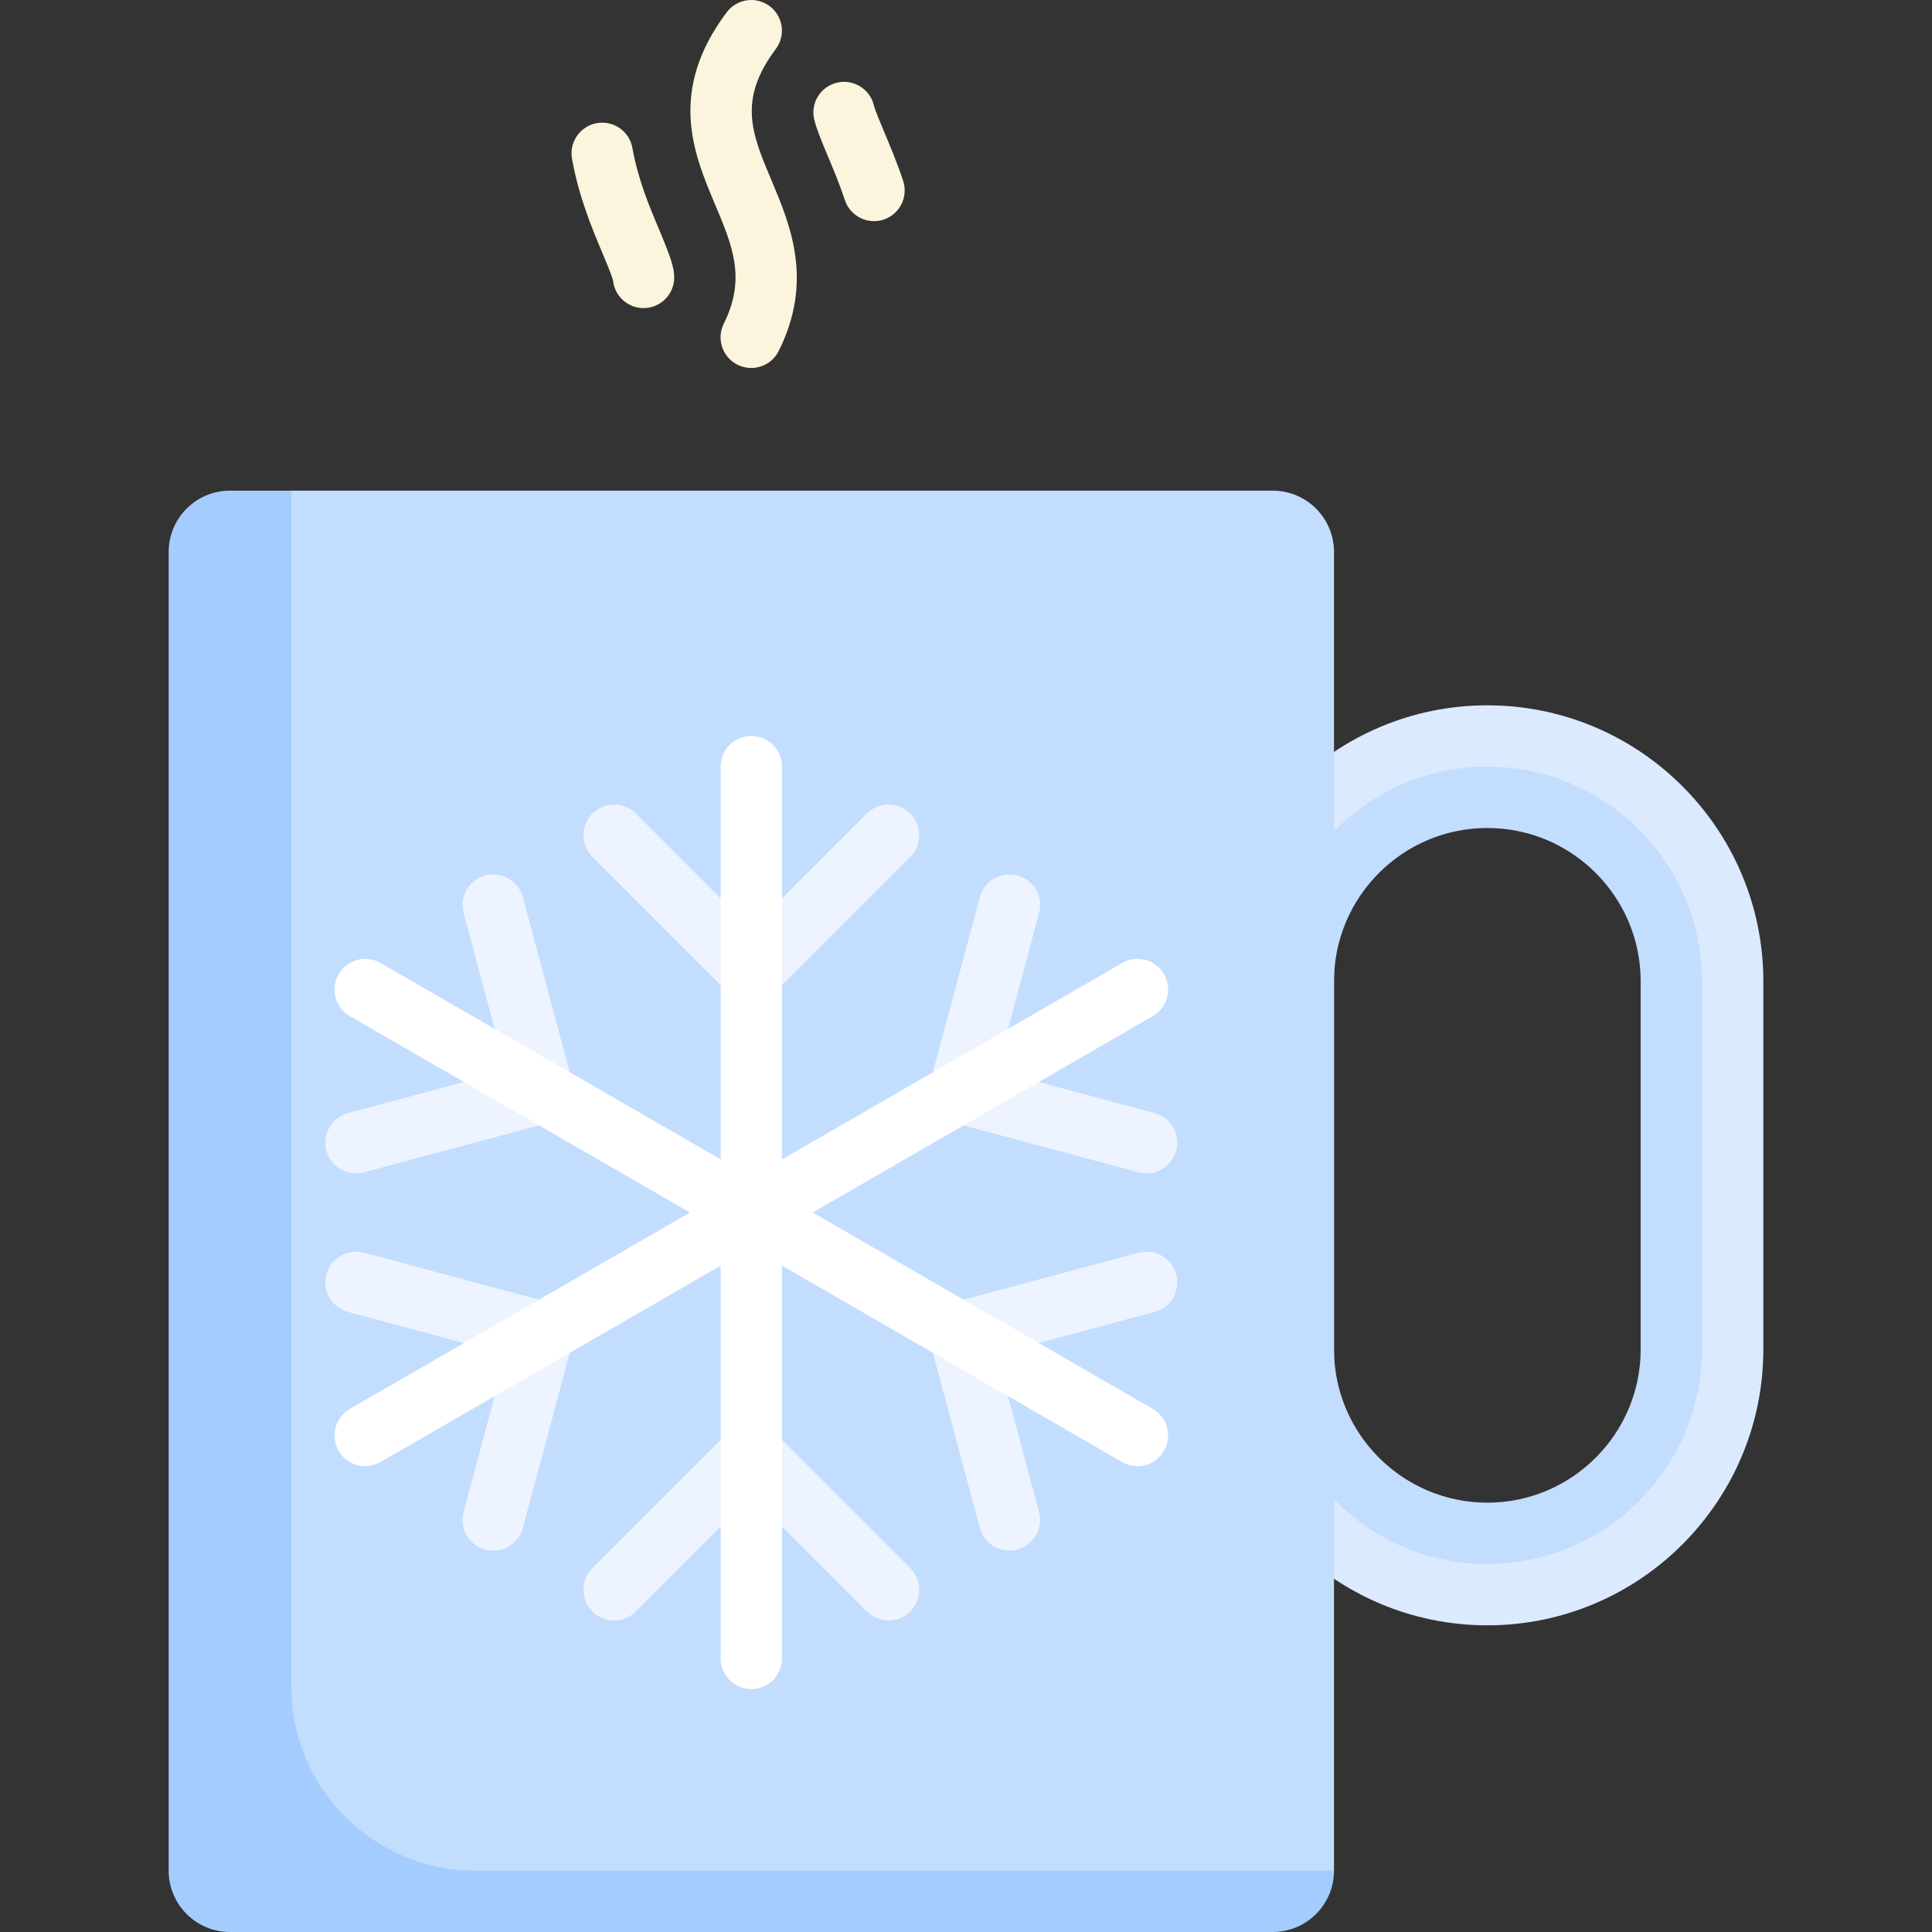 <svg id="Capa_1" enable-background="new 0 0 512 512" height="512" viewBox="0 0 512 512" width="512" xmlns="http://www.w3.org/2000/svg"><rect x="0" y="0" width="512" height="512" fill="#333333" stroke="none"/><g><path d="m394.16 430.729c-40.334 0-73.144-32.81-73.144-73.144v-97.525c0-40.334 32.81-73.144 73.144-73.144s73.144 32.81 73.144 73.144v97.525c0 40.335-32.81 73.144-73.144 73.144zm0-216.729c-23.765 0-43.102 19.337-43.102 43.102v103.444c0 23.765 19.337 43.102 43.102 43.102s43.102-19.337 43.102-43.102v-103.444c0-23.765-19.337-43.102-43.102-43.102z" fill="#dbeaff"/><path d="m337.271 130.028h-260.066c-8.977 0-16.254 7.277-16.254 16.254v341.964c0 8.977 7.277 16.254 16.254 16.254h260.066l16.254-8.754v-349.464c0-8.977-7.278-16.254-16.254-16.254z" fill="#c3ddff"/><g fill="#edf4ff"><path d="m199.111 265.831c-2.079 0-4.159-.794-5.746-2.381l-36.357-36.357c-3.175-3.175-3.175-8.318 0-11.492 3.175-3.175 8.318-3.175 11.492 0l30.611 30.611 30.611-30.611c3.175-3.175 8.318-3.175 11.492 0s3.175 8.318 0 11.492l-36.357 36.357c-1.588 1.587-3.667 2.381-5.746 2.381z"/><path d="m235.468 429.436c-2.079 0-4.159-.794-5.746-2.381l-30.611-30.611-30.611 30.611c-3.175 3.175-8.318 3.175-11.492 0-3.175-3.175-3.175-8.318 0-11.492l36.357-36.357c3.175-3.175 8.318-3.175 11.492 0l36.357 36.357c3.175 3.175 3.175 8.318 0 11.492-1.587 1.587-3.667 2.381-5.746 2.381z"/><path d="m94.34 310.95c-3.587 0-6.873-2.397-7.841-6.024-1.159-4.333 1.413-8.794 5.746-9.952l41.818-11.199-11.206-41.818c-1.159-4.333 1.413-8.794 5.746-9.952 4.341-1.151 8.786 1.405 9.952 5.746l13.31 49.667c.556 2.079.27 4.302-.81 6.167-1.079 1.865-2.857 3.23-4.937 3.786l-49.667 13.302c-.706.19-1.413.277-2.111.277z"/><path d="m267.508 410.936c-3.587 0-6.865-2.389-7.841-6.024l-13.31-49.667c-1.159-4.333 1.413-8.794 5.746-9.952l49.667-13.31c4.333-1.167 8.794 1.405 9.952 5.746 1.159 4.333-1.413 8.794-5.746 9.952l-41.818 11.206 11.206 41.818c1.159 4.333-1.413 8.794-5.746 9.952-.705.191-1.412.279-2.11.279z"/><path d="m130.713 410.936c-.698 0-1.405-.087-2.111-.278-4.333-1.159-6.905-5.619-5.746-9.952l11.206-41.818-41.818-11.206c-4.333-1.159-6.905-5.619-5.746-9.952 1.159-4.341 5.643-6.905 9.952-5.746l49.667 13.31c4.333 1.159 6.905 5.619 5.746 9.952l-13.31 49.667c-.967 3.634-4.253 6.023-7.84 6.023z"/><path d="m303.881 310.95c-.698 0-1.405-.087-2.111-.278l-49.667-13.302c-2.079-.556-3.857-1.921-4.937-3.786-1.079-1.865-1.365-4.087-.81-6.167l13.31-49.667c1.159-4.341 5.635-6.889 9.952-5.746 4.333 1.159 6.905 5.619 5.746 9.952l-11.206 41.818 41.818 11.199c4.333 1.159 6.905 5.619 5.746 9.952-.968 3.629-4.253 6.025-7.841 6.025z"/></g><path d="m199.079 97.52c-1.222 0-2.46-.278-3.627-.857-4.016-2.008-5.643-6.889-3.635-10.905 5.968-11.937 2.302-20.635-2.349-31.651-5.611-13.318-12.603-29.897 3.119-50.858 2.698-3.595 7.794-4.31 11.373-1.627 3.595 2.691 4.325 7.786 1.627 11.373-10.119 13.5-6.349 22.429-1.135 34.794 4.992 11.857 11.214 26.611 1.905 45.239-1.429 2.849-4.294 4.492-7.278 4.492z" fill="#faf5dc"/><path d="m231.619 58.607c-3.413 0-6.595-2.167-7.722-5.587-1.413-4.302-3.032-8.111-4.405-11.389-1.746-4.143-3.175-7.635-3.722-10-1.016-4.365 1.698-8.706 6.064-9.73 4.373-1.016 8.738 1.698 9.762 6.056.294 1.246 2.119 5.579 2.81 7.214 1.524 3.611 3.341 7.921 4.937 12.77 1.405 4.262-.921 8.857-5.183 10.262-.843.277-1.7.404-2.541.404z" fill="#faf5dc"/><path d="m170.547 81.647c-.024 0-.056 0-.087 0-4.206-.048-7.635-3.286-8.008-7.389-.397-1.5-2.127-5.595-2.881-7.389-2.635-6.254-6.167-14.635-7.984-24.81-.794-4.413 2.151-8.635 6.572-9.429 4.437-.778 8.635 2.151 9.429 6.571 1.5 8.389 4.5 15.508 6.913 21.222 3.119 7.421 4.206 10.484 4.175 13.183-.05 4.461-3.677 8.041-8.129 8.041zm-8.127-8.215v.008s0 0 0-.008z" fill="#faf5dc"/><path d="m199.111 447.618c-4.492 0-8.127-3.635-8.127-8.127v-236.32c0-4.492 3.635-8.127 8.127-8.127s8.127 3.635 8.127 8.127v236.32c0 4.492-3.635 8.127-8.127 8.127z" fill="#fff"/><path d="m301.429 388.539c-1.381 0-2.778-.349-4.056-1.087l-204.652-118.161c-3.889-2.246-5.222-7.214-2.976-11.103 2.246-3.897 7.214-5.222 11.103-2.976l204.652 118.16c3.889 2.246 5.222 7.214 2.976 11.103-1.507 2.611-4.237 4.064-7.047 4.064z" fill="#fff"/><path d="m96.792 388.539c-2.81 0-5.54-1.452-7.048-4.064-2.246-3.889-.913-8.857 2.976-11.103l204.653-118.16c3.873-2.246 8.849-.921 11.103 2.976 2.246 3.889.913 8.857-2.976 11.103l-204.653 118.16c-1.277.738-2.674 1.088-4.055 1.088z" fill="#fff"/><path d="m77.205 446.984v-316.956h-16.254c-8.977 0-16.254 7.277-16.254 16.254v349.464c0 8.977 7.277 16.254 16.254 16.254h276.32c8.977 0 16.254-7.277 16.254-16.254h-227.558c-26.931 0-48.762-21.832-48.762-48.762z" fill="#a4ccff"/><path d="m394.16 219.426c22.405 0 40.635 18.23 40.635 40.635v97.525c0 22.405-18.23 40.635-40.635 40.635s-40.635-18.23-40.635-40.635v-97.525c0-22.405 18.23-40.635 40.635-40.635m0-16.254c-31.369 0-56.889 25.521-56.889 56.889v97.525c0 31.369 25.521 56.889 56.889 56.889s56.889-25.521 56.889-56.889v-97.525c0-31.369-25.52-56.889-56.889-56.889z" fill="#c3ddff"/></g></svg>